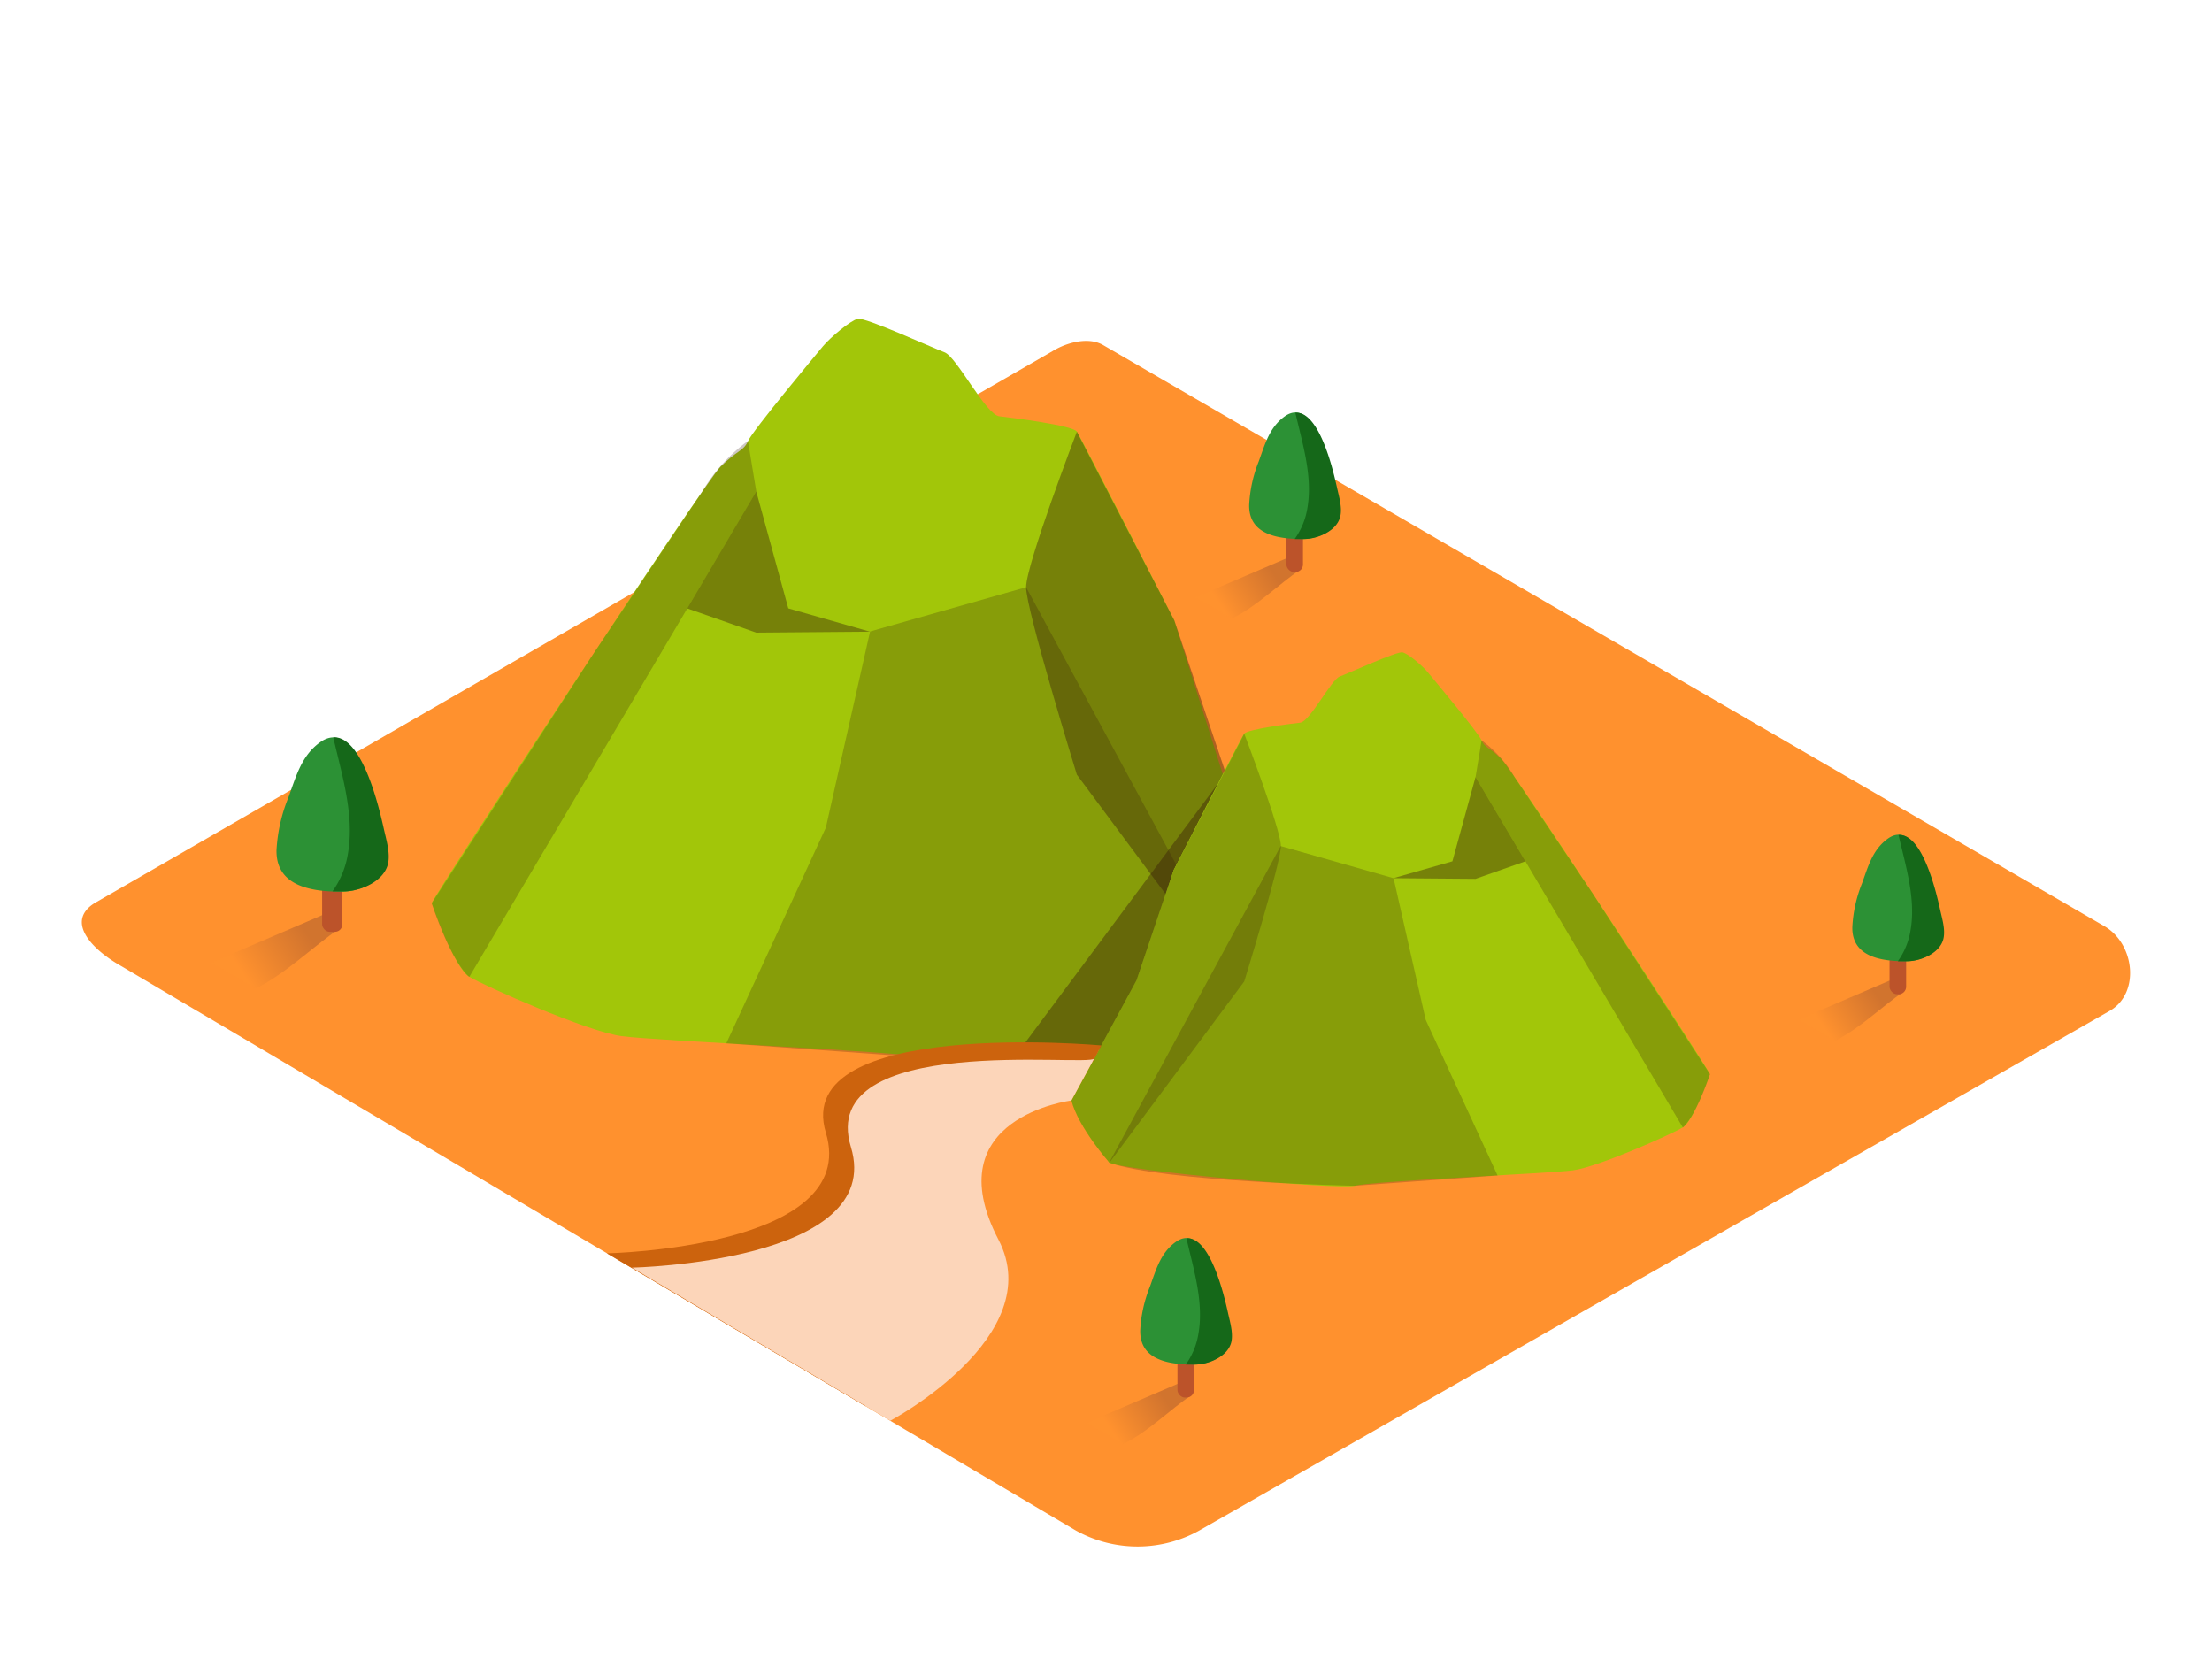 <svg id="Layer_2" data-name="Layer 2" xmlns="http://www.w3.org/2000/svg" xmlns:xlink="http://www.w3.org/1999/xlink" viewBox="0 0 400 300" width="406" height="306" class="illustration styles_illustrationTablet__1DWOa"><defs><linearGradient id="linear-gradient" x1="43.66" y1="174.87" x2="55.08" y2="167.3" gradientUnits="userSpaceOnUse"><stop offset="0" stop-color="#ff912e"></stop><stop offset="1" stop-color="#bb652e"></stop></linearGradient><linearGradient id="linear-gradient-2" x1="200.95" y1="257.81" x2="210.31" y2="251.61" xlink:href="#linear-gradient"></linearGradient><linearGradient id="linear-gradient-3" x1="329.72" y1="184.88" x2="339.08" y2="178.68" xlink:href="#linear-gradient"></linearGradient><linearGradient id="linear-gradient-4" x1="220.65" y1="108.53" x2="230.01" y2="102.32" xlink:href="#linear-gradient"></linearGradient></defs><title>PP</title><path d="M194.51,276,22,174c-5.49-3.08-10.2-8.15-4.85-11.46L190.29,62.78c2.6-1.61,6.54-2.66,9.18-1.13L380.54,166.74c5.49,3.19,6.48,12.1,1,15.29L217.25,275.8A22.94,22.94,0,0,1,194.51,276Z" fill="#ff912e"></path><path d="M78.06,162.58c.58-1.73,49.2-75.89,52.23-78.92s4.13-2.75,5-4.68,12.12-15.42,13.49-17.07,5-4.68,6.33-5,13.49,5.23,15.7,6.06,7.44,11.29,9.91,11.57,13.22,1.65,14,2.75,17.62,34.15,17.62,34.15l14.59,46.26s4.08,25.06,1.49,27-57.67,6.88-61.52,5.78-48.19-3-54.52-3.86-24.78-9.09-27.54-10.74S78.06,162.58,78.06,162.58Z" fill="#a2c609"></path><path d="M135.25,79l1.52,9.18L84.86,175.92s-3-2.11-6.8-13.33l29.35-45.27,19.53-29.09A30.6,30.6,0,0,1,135.25,79Z" fill="#351b0c" opacity="0.24"></path><path d="M185.55,105.45l-28.21,8-8,35.47-18,39,35.6,2.57s48-.94,61.52-5.78Z" fill="#351b0c" opacity="0.24"></path><path d="M194.73,77.33s-9.18,24-9.18,28.12,9.18,33.89,9.18,33.89l33.71,45.38s2.4-.05-1.49-27l-5.3-18.67-9.29-27.59Z" fill="#351b0c" opacity="0.4"></path><polygon points="136.76 88.16 142.55 109.27 157.34 113.49 136.76 113.66 124.28 109.28 136.76 88.16" fill="#351b0c" opacity="0.4"></polygon><polyline points="221.65 139.07 183.82 189.91 202.73 188.71" fill="#351b0c" opacity="0.4"></polyline><path d="M225,131.95s6.63,17.33,6.63,20.31S225,176.73,225,176.73L200.62,209.5s-5.63-6.36-6.87-11.24l11.77-21.73,6.71-19.92Z" fill="#a2c609"></path><path d="M309.21,193.51c-.42-1.25-35.53-54.8-37.72-57s-3-2-3.58-3.38-8.75-11.14-9.74-12.33-3.58-3.38-4.57-3.58-9.74,3.78-11.33,4.37-5.37,8.15-7.16,8.35-9.54,1.19-10.14,2-12.73,24.66-12.73,24.66L201.7,190s-2.95,18.1-1.08,19.49,41.64,5,44.43,4.18,34.8-2.19,39.37-2.78,17.9-6.56,19.89-7.76S309.21,193.51,309.21,193.51Z" fill="#a2c609"></path><path d="M267.92,133.14l-1.09,6.63,37.48,63.37s2.13-1.52,4.91-9.63L288,160.82l-14.1-21A22.1,22.1,0,0,0,267.92,133.14Z" fill="#351b0c" opacity="0.24"></path><path d="M231.59,152.25,252,158.06l5.81,25.61,13,28.15L245,213.68s-34.66-.68-44.43-4.18Z" fill="#351b0c" opacity="0.24"></path><path d="M225,131.95s6.63,17.33,6.63,20.31S225,176.73,225,176.73L200.62,209.5s-5.63-6.36-6.87-11.24l11.77-21.73,6.71-19.92Z" fill="#351b0c" opacity="0.24"></path><polygon points="266.82 139.77 262.64 155.01 251.96 158.06 266.82 158.18 275.84 155.01 266.82 139.77" fill="#351b0c" opacity="0.4"></polygon><path d="M199.15,188.3s-56.15-5.12-49.81,15.78-39.6,21.82-39.6,21.82l46.74,27.63s28.68-15.25,19.55-32.75c-11.52-22.11,21.63-29.6,21.63-29.6" fill="#cc630d"></path><path d="M197.87,190.67c-.86,1.6-50.34-4.86-44,16s-39.6,21.82-39.6,21.82L161,256.17s28.68-15.25,19.55-32.75c-11.52-22.11,13.19-25.16,13.19-25.16" fill="#fcd5b9"></path><path d="M61.48,167.09l-3.23-2.34-20.11,8.63c2.1,1.08,5.16,2.93,8.11,4.65C52.08,175,56.09,170.82,61.48,167.09Z" opacity="0.68" fill="url(#linear-gradient)"></path><rect x="58.25" y="143.52" width="3.66" height="24.24" rx="1.36" ry="1.36" fill="#bc532a"></rect><path d="M69.11,148.48c-.84-3.66-4.59-19.77-11.22-15-3.4,2.43-4.36,6.22-5.72,9.93A29.57,29.57,0,0,0,50,153c-.11,6.71,6.71,7.53,11.93,7.5,3,0,7.3-1.79,8-5.06.42-2-.3-4.29-.72-6.22Z" fill="#2c9135"></path><path d="M69.42,149.19l-.16-.71c-.75-3.23-3.76-16.21-9-15.89,1.57,6.84,3.88,14.07,2.65,21.07a16,16,0,0,1-2.79,6.78c.7,0,1.39,0,2.06,0,3,0,7.3-1.79,8-5.06C70.57,153.45,69.85,151.12,69.42,149.19Z" fill="#156819"></path><path d="M215.57,251.43l-2.65-1.92-16.5,7.08c1.72.88,4.23,2.4,6.65,3.82C207.86,258,211.14,254.49,215.57,251.43Z" opacity="0.68" fill="url(#linear-gradient-2)"></path><rect x="212.92" y="232.1" width="3" height="19.88" rx="1.36" ry="1.36" fill="#bc532a"></rect><path d="M221.82,236.17c-.69-3-3.76-16.22-9.21-12.33-2.79,2-3.58,5.1-4.69,8.14a24.25,24.25,0,0,0-1.73,7.88c-.09,5.5,5.51,6.17,9.79,6.15,2.47,0,6-1.47,6.57-4.15.35-1.62-.24-3.52-.59-5.11Z" fill="#2c9135"></path><path d="M222.08,236.75l-.13-.58c-.61-2.65-3.08-13.3-7.41-13,1.29,5.61,3.18,11.54,2.17,17.28a13.13,13.13,0,0,1-2.29,5.56c.57,0,1.14,0,1.69,0,2.47,0,6-1.47,6.57-4.15C223,240.24,222.43,238.33,222.08,236.75Z" fill="#156819"></path><path d="M344.34,178.5l-2.65-1.92-16.5,7.08c1.72.88,4.23,2.4,6.65,3.82C336.62,185,339.91,181.56,344.34,178.5Z" opacity="0.68" fill="url(#linear-gradient-3)"></path><rect x="341.69" y="159.17" width="3" height="19.88" rx="1.36" ry="1.36" fill="#bc532a"></rect><path d="M350.59,163.24c-.69-3-3.76-16.22-9.21-12.33-2.79,2-3.58,5.1-4.69,8.14a24.25,24.25,0,0,0-1.73,7.88c-.09,5.5,5.51,6.17,9.79,6.15,2.47,0,6-1.47,6.57-4.15.35-1.62-.24-3.52-.59-5.11Z" fill="#2c9135"></path><path d="M350.85,163.82l-.13-.58c-.61-2.65-3.08-13.3-7.41-13,1.29,5.61,3.18,11.54,2.17,17.28a13.13,13.13,0,0,1-2.29,5.56c.57,0,1.14,0,1.69,0,2.47,0,6-1.47,6.57-4.15C351.79,167.31,351.2,165.41,350.85,163.82Z" fill="#156819"></path><path d="M235.27,102.15l-2.65-1.92-16.5,7.08c1.72.88,4.23,2.4,6.65,3.82C227.56,108.68,230.84,105.21,235.27,102.15Z" opacity="0.68" fill="url(#linear-gradient-4)"></path><rect x="232.62" y="82.82" width="3" height="19.88" rx="1.36" ry="1.36" fill="#bc532a"></rect><path d="M241.52,86.89c-.69-3-3.76-16.22-9.21-12.33-2.79,2-3.58,5.1-4.69,8.14a24.25,24.25,0,0,0-1.73,7.88c-.09,5.5,5.51,6.17,9.79,6.15,2.47,0,6-1.47,6.57-4.15.35-1.62-.24-3.52-.59-5.11Z" fill="#2c9135"></path><path d="M241.78,87.47l-.13-.58c-.61-2.65-3.08-13.3-7.41-13,1.29,5.61,3.18,11.54,2.17,17.28a13.13,13.13,0,0,1-2.29,5.56c.57,0,1.14,0,1.69,0,2.47,0,6-1.47,6.57-4.15C242.72,91,242.13,89.05,241.78,87.47Z" fill="#156819"></path></svg>